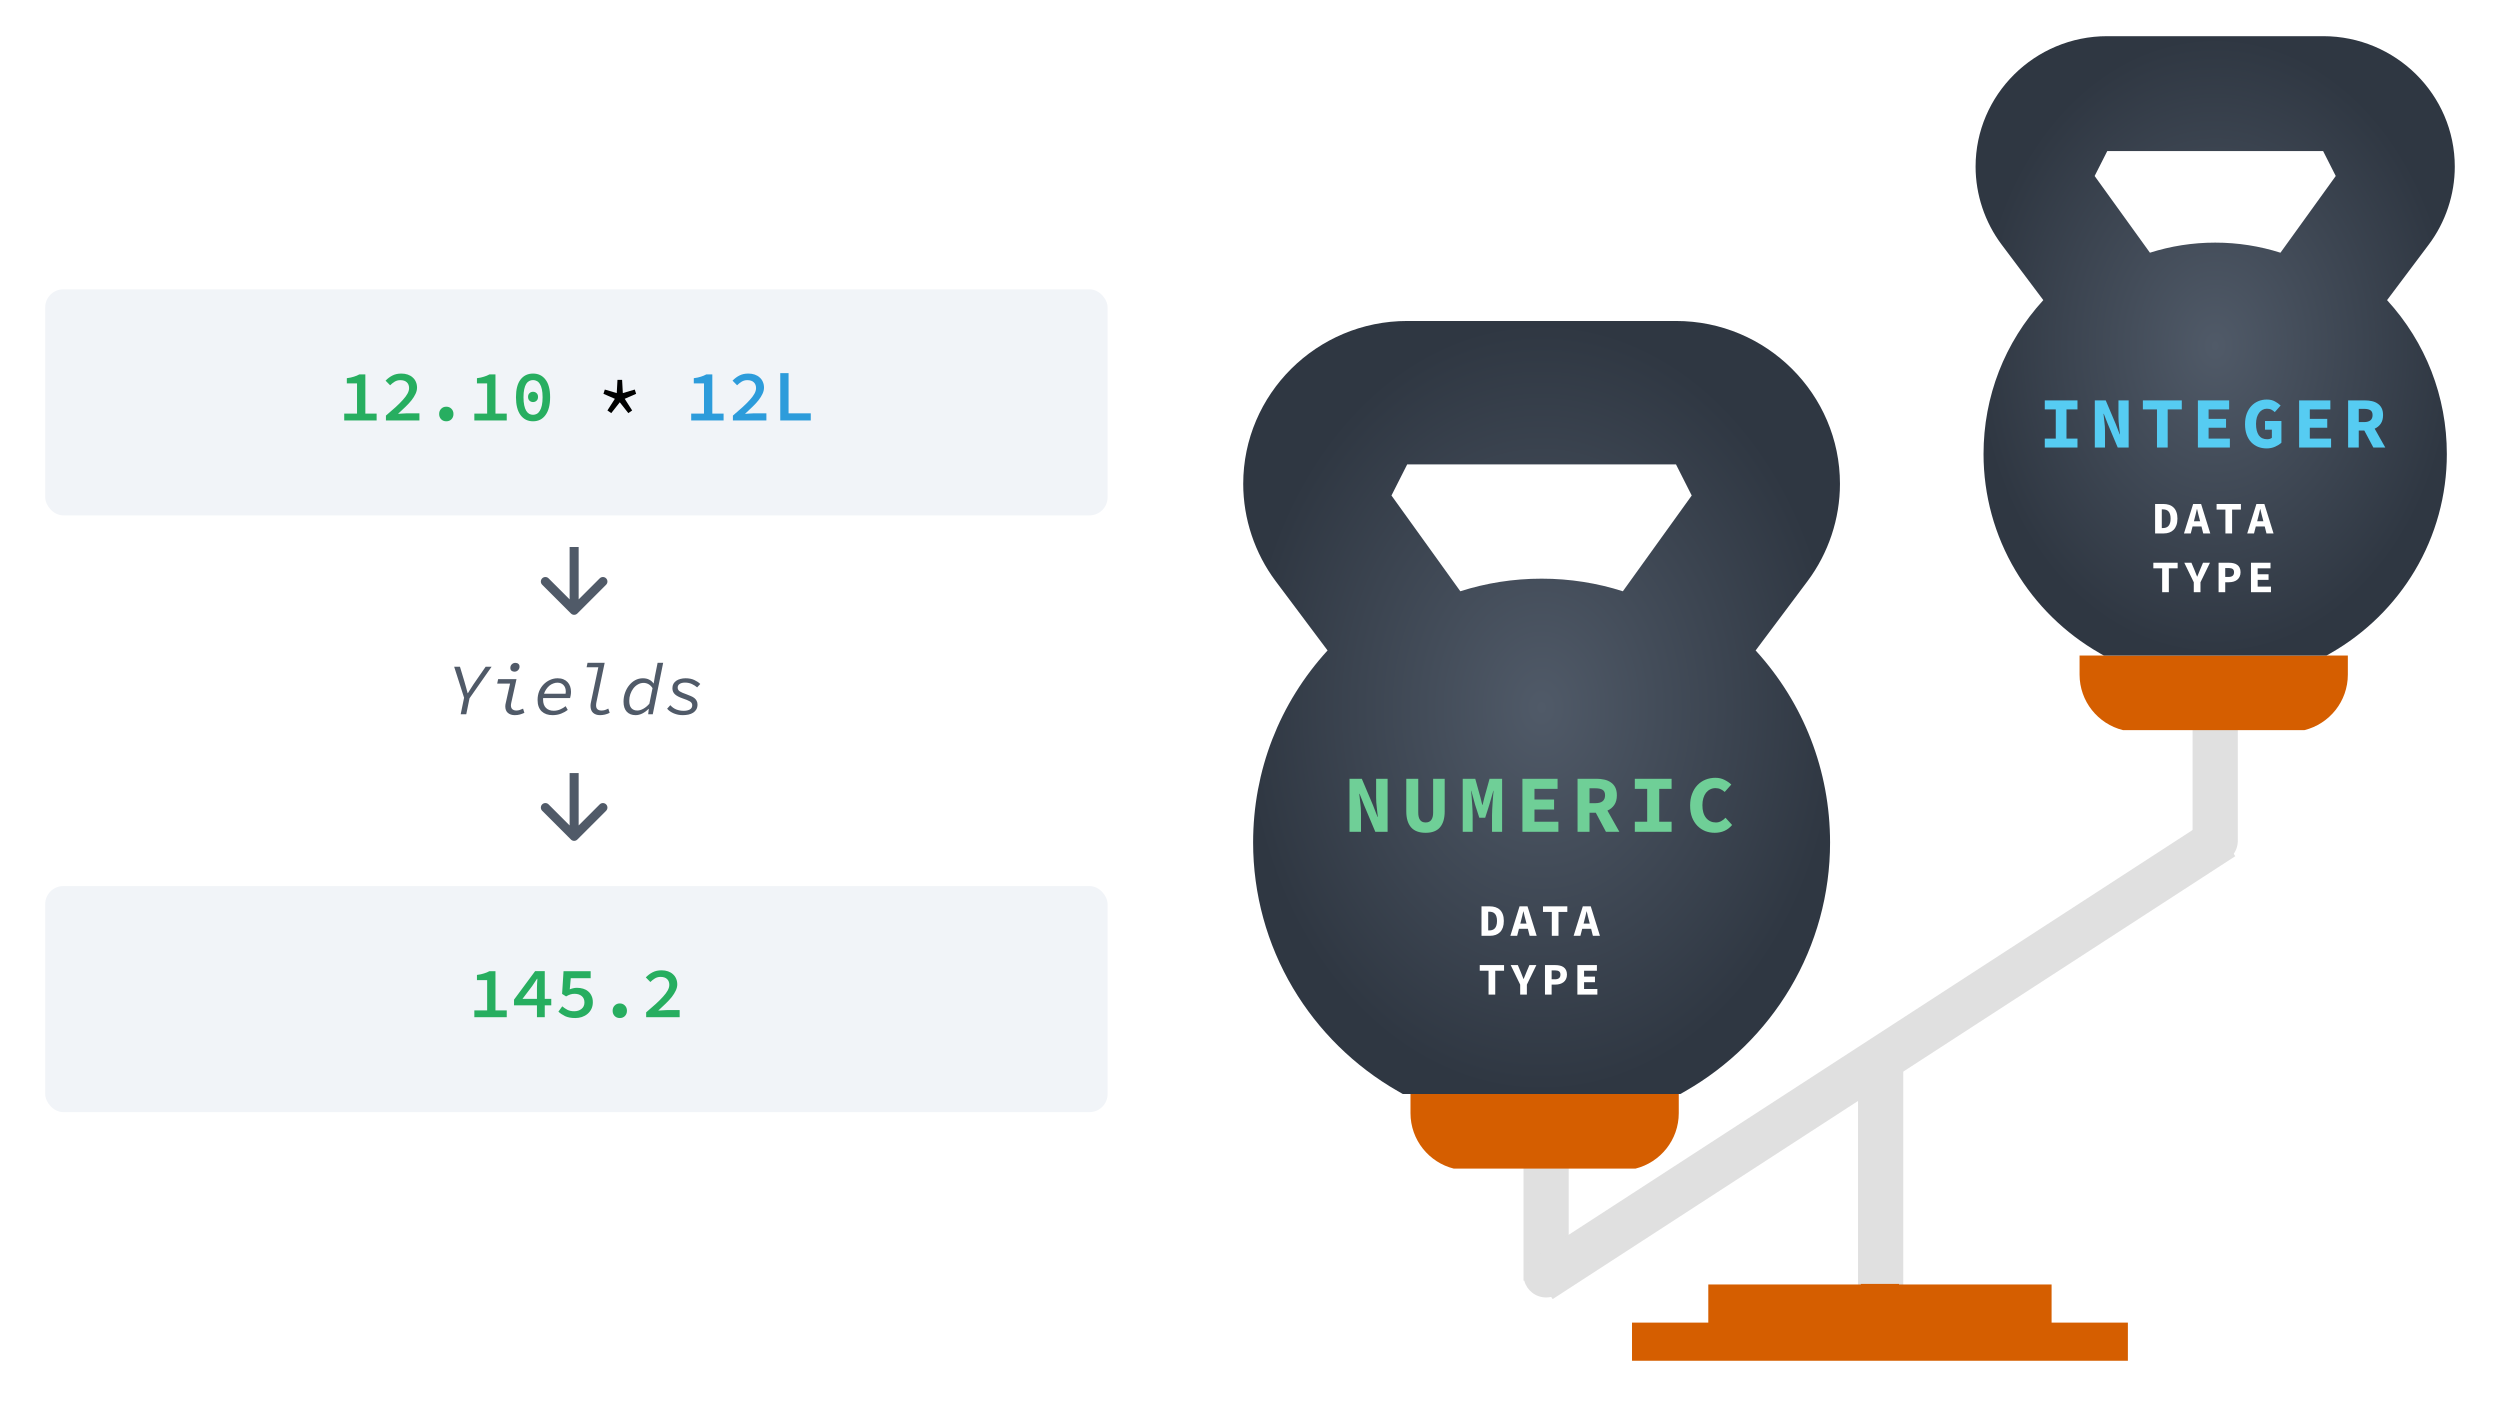 <svg width="553" height="310" viewBox="0 0 553 310" fill="none" xmlns="http://www.w3.org/2000/svg">
<rect width="553" height="310" fill="white"/>
<path fill-rule="evenodd" clip-rule="evenodd" d="M421 237C421 234.239 418.761 232 416 232C413.239 232 411 234.239 411 237V285H421V237Z" fill="#E0E0E0"/>
<path fill-rule="evenodd" clip-rule="evenodd" d="M347 282V258H337V282V283.282H337.166C337.732 285.422 339.682 287 342 287C344.318 287 346.268 285.422 346.834 283.282H347V282Z" fill="#E0E0E0"/>
<rect x="338" y="278.971" width="180" height="10" transform="rotate(-32.976 338 278.971)" fill="#E0E0E0"/>
<path fill-rule="evenodd" clip-rule="evenodd" d="M321.586 258.5H361.758C367.264 257.128 371.344 252.15 371.344 246.219V242H312V246.219C312 252.15 316.08 257.128 321.586 258.5Z" fill="#D55E00"/>
<path fill-rule="evenodd" clip-rule="evenodd" d="M495 186V161H485V186V186.282H485.008C485.154 188.912 487.333 191 490 191C492.667 191 494.846 188.912 494.992 186.282H495V186Z" fill="#E0E0E0"/>
<path fill-rule="evenodd" clip-rule="evenodd" d="M469.586 161.5H509.758C515.264 160.128 519.344 155.15 519.344 149.219V145H460V149.219C460 155.15 464.08 160.128 469.586 161.5Z" fill="#D55E00"/>
<path d="M399.827 128.548C404.453 122.373 407 114.733 407 107.035C407 87.165 390.73 71 370.73 71H311.27C291.271 71 275 87.165 275 107.035C275 114.733 277.547 122.373 282.173 128.548L293.656 143.879C283.005 155.545 277.189 170.477 277.189 186.387C277.189 197.724 280.238 208.85 286.008 218.563C291.605 227.987 299.605 235.859 309.142 241.329L310.312 242H371.687L372.857 241.329C382.394 235.859 390.395 227.987 395.992 218.563C401.761 208.85 404.811 197.724 404.811 186.387C404.811 170.477 398.994 155.545 388.343 143.879L399.827 128.548ZM311.27 102.729H370.731L374.208 109.606L358.977 130.787C353.311 128.98 347.271 128 341.001 128C334.73 128 328.691 128.98 323.024 130.787L307.793 109.606L311.27 102.729Z" fill="url(#paint0_radial)"/>
<path d="M298.513 184V172.264H301.231L303.697 178.096L304.705 180.688H304.777C304.717 180.064 304.639 179.374 304.543 178.618C304.447 177.85 304.399 177.118 304.399 176.422V172.264H306.937V184H304.219L301.753 178.15L300.745 175.594H300.673C300.733 176.242 300.811 176.938 300.907 177.682C301.003 178.426 301.051 179.146 301.051 179.842V184H298.513ZM315.354 184.216C313.914 184.216 312.84 183.814 312.132 183.01C311.424 182.194 311.07 181.018 311.07 179.482V172.264H313.716V179.752C313.716 180.46 313.848 181 314.112 181.372C314.376 181.744 314.79 181.93 315.354 181.93C315.918 181.93 316.332 181.744 316.596 181.372C316.872 181 317.01 180.46 317.01 179.752V172.264H319.566V179.482C319.566 181.018 319.218 182.194 318.522 183.01C317.838 183.814 316.782 184.216 315.354 184.216ZM323.555 184V172.264H326.327L327.479 176.422L327.875 178.042H327.947L328.343 176.422L329.495 172.264H332.267V184H330.035V180.364C330.035 180.04 330.047 179.632 330.071 179.14C330.095 178.648 330.125 178.144 330.161 177.628C330.197 177.112 330.233 176.614 330.269 176.134C330.317 175.642 330.353 175.24 330.377 174.928H330.323L329.423 178.06L328.523 180.886H327.227L326.309 178.06L325.463 174.928H325.409C325.445 175.24 325.481 175.642 325.517 176.134C325.553 176.614 325.589 177.112 325.625 177.628C325.661 178.144 325.691 178.648 325.715 179.14C325.739 179.632 325.751 180.04 325.751 180.364V184H323.555ZM336.76 184V172.264H344.536V174.496H339.424V176.854H343.762V179.068H339.424V181.768H344.716V184H336.76ZM348.956 184V172.264H353.114C353.738 172.264 354.32 172.324 354.86 172.444C355.412 172.564 355.892 172.768 356.3 173.056C356.72 173.332 357.05 173.704 357.29 174.172C357.53 174.64 357.65 175.222 357.65 175.918C357.65 176.782 357.458 177.496 357.074 178.06C356.69 178.612 356.186 179.026 355.562 179.302L358.208 184H355.238L352.988 179.77H351.602V184H348.956ZM351.602 177.664H352.898C354.326 177.664 355.04 177.082 355.04 175.918C355.04 175.342 354.86 174.94 354.5 174.712C354.14 174.484 353.606 174.37 352.898 174.37H351.602V177.664ZM361.621 184V181.768H364.357V174.496H361.621V172.264H369.757V174.496H367.021V181.768H369.757V184H361.621ZM379.29 184.216C378.558 184.216 377.862 184.09 377.202 183.838C376.554 183.574 375.978 183.19 375.474 182.686C374.982 182.182 374.586 181.558 374.286 180.814C373.998 180.058 373.854 179.188 373.854 178.204C373.854 177.232 373.998 176.368 374.286 175.612C374.574 174.844 374.97 174.196 375.474 173.668C375.978 173.14 376.572 172.738 377.256 172.462C377.94 172.186 378.672 172.048 379.452 172.048C380.196 172.048 380.868 172.204 381.468 172.516C382.068 172.816 382.566 173.158 382.962 173.542L381.504 175.18C381.228 174.928 380.922 174.724 380.586 174.568C380.262 174.412 379.884 174.334 379.452 174.334C379.032 174.334 378.648 174.424 378.3 174.604C377.952 174.772 377.646 175.018 377.382 175.342C377.13 175.666 376.932 176.062 376.788 176.53C376.644 176.998 376.572 177.526 376.572 178.114C376.572 179.326 376.848 180.268 377.4 180.94C377.952 181.6 378.672 181.93 379.56 181.93C379.98 181.93 380.364 181.834 380.712 181.642C381.072 181.45 381.396 181.198 381.684 180.886L383.142 182.488C382.17 183.64 380.886 184.216 379.29 184.216Z" fill="#6FCF97"/>
<path d="M327.708 207V200.48H329.508C329.981 200.48 330.411 200.543 330.798 200.67C331.184 200.797 331.514 200.993 331.788 201.26C332.061 201.52 332.271 201.853 332.418 202.26C332.571 202.667 332.648 203.15 332.648 203.71C332.648 204.27 332.574 204.757 332.428 205.17C332.281 205.583 332.071 205.927 331.798 206.2C331.531 206.467 331.211 206.667 330.838 206.8C330.464 206.933 330.051 207 329.598 207H327.708ZM329.188 205.81H329.428C329.681 205.81 329.911 205.773 330.118 205.7C330.331 205.627 330.511 205.51 330.658 205.35C330.811 205.183 330.928 204.967 331.008 204.7C331.094 204.433 331.138 204.103 331.138 203.71C331.138 203.323 331.094 203 331.008 202.74C330.928 202.473 330.811 202.263 330.658 202.11C330.511 201.95 330.331 201.837 330.118 201.77C329.911 201.703 329.681 201.67 329.428 201.67H329.188V205.81ZM336.444 203.7L336.294 204.3H337.664L337.514 203.7C337.427 203.373 337.337 203.03 337.244 202.67C337.151 202.303 337.067 201.947 336.994 201.6H336.954C336.874 201.947 336.791 202.303 336.704 202.67C336.617 203.03 336.531 203.373 336.444 203.7ZM334.094 207L336.124 200.48H337.884L339.914 207H338.354L337.964 205.45H335.994L335.594 207H334.094ZM343.26 207V201.72H341.31V200.48H346.69V201.72H344.74V207H343.26ZM350.436 203.7L350.286 204.3H351.656L351.506 203.7C351.419 203.373 351.329 203.03 351.236 202.67C351.143 202.303 351.059 201.947 350.986 201.6H350.946C350.866 201.947 350.783 202.303 350.696 202.67C350.609 203.03 350.523 203.373 350.436 203.7ZM348.086 207L350.116 200.48H351.876L353.906 207H352.346L351.956 205.45H349.986L349.586 207H348.086ZM329.268 220V214.72H327.318V213.48H332.698V214.72H330.748V220H329.268ZM336.264 220V217.8L334.164 213.48H335.744L336.404 215.05C336.497 215.303 336.594 215.55 336.694 215.79C336.794 216.03 336.894 216.28 336.994 216.54H337.034C337.141 216.28 337.244 216.03 337.344 215.79C337.444 215.55 337.544 215.303 337.644 215.05L338.304 213.48H339.844L337.744 217.8V220H336.264ZM341.75 220V213.48H344.06C344.413 213.48 344.743 213.517 345.05 213.59C345.363 213.657 345.633 213.773 345.86 213.94C346.093 214.1 346.277 214.317 346.41 214.59C346.543 214.857 346.61 215.187 346.61 215.58C346.61 215.96 346.54 216.29 346.4 216.57C346.267 216.85 346.083 217.08 345.85 217.26C345.617 217.44 345.347 217.573 345.04 217.66C344.733 217.747 344.407 217.79 344.06 217.79H343.22V220H341.75ZM343.22 216.62H343.97C344.77 216.62 345.17 216.273 345.17 215.58C345.17 215.24 345.067 215 344.86 214.86C344.66 214.72 344.363 214.65 343.97 214.65H343.22V216.62ZM348.916 220V213.48H353.236V214.72H350.396V216.03H352.806V217.26H350.396V218.76H353.336V220H348.916Z" fill="white"/>
<path d="M537.24 54.106C540.954 49.158 543 43.037 543 36.87C543 20.951 529.935 8 513.874 8H466.126C450.066 8 437 20.951 437 36.87C437 43.037 439.046 49.158 442.76 54.106L451.982 66.388C443.428 75.735 438.758 87.698 438.758 100.445C438.758 109.527 441.207 118.441 445.839 126.223C450.334 133.773 456.758 140.08 464.417 144.462L465.357 145H514.643L515.582 144.462C523.241 140.08 529.665 133.773 534.16 126.223C538.793 118.441 541.242 109.527 541.242 100.445C541.242 87.698 536.571 75.735 528.018 66.388L537.24 54.106ZM466.126 33.42H513.875L516.667 38.93L504.436 55.899C499.886 54.452 495.036 53.667 490.001 53.667C484.965 53.667 480.115 54.452 475.565 55.899L463.334 38.93L466.126 33.42Z" fill="url(#paint1_radial)"/>
<path d="M452.306 99V97.016H454.738V90.552H452.306V88.568H459.538V90.552H457.106V97.016H459.538V99H452.306ZM463.372 99V88.568H465.788L467.98 93.752L468.876 96.056H468.94C468.886 95.501 468.817 94.888 468.732 94.216C468.646 93.533 468.604 92.883 468.604 92.264V88.568H470.86V99H468.444L466.252 93.8L465.356 91.528H465.292C465.345 92.104 465.414 92.723 465.5 93.384C465.585 94.045 465.628 94.685 465.628 95.304V99H463.372ZM477.125 99V90.552H474.005V88.568H482.613V90.552H479.493V99H477.125ZM486.175 99V88.568H493.087V90.552H488.543V92.648H492.399V94.616H488.543V97.016H493.247V99H486.175ZM501.385 99.192C500.713 99.192 500.084 99.08 499.497 98.856C498.921 98.621 498.414 98.28 497.977 97.832C497.55 97.384 497.214 96.829 496.969 96.168C496.724 95.496 496.601 94.723 496.601 93.848C496.601 92.973 496.724 92.2 496.969 91.528C497.225 90.845 497.566 90.275 497.993 89.816C498.43 89.347 498.942 88.989 499.529 88.744C500.116 88.499 500.745 88.376 501.417 88.376C502.121 88.376 502.718 88.515 503.209 88.792C503.71 89.059 504.132 89.363 504.473 89.704L503.177 91.16C502.953 90.936 502.708 90.755 502.441 90.616C502.174 90.477 501.833 90.408 501.417 90.408C501.076 90.408 500.761 90.488 500.473 90.648C500.185 90.797 499.934 91.016 499.721 91.304C499.508 91.592 499.337 91.944 499.209 92.36C499.092 92.776 499.033 93.245 499.033 93.768C499.033 94.845 499.236 95.683 499.641 96.28C500.057 96.867 500.681 97.16 501.513 97.16C501.716 97.16 501.908 97.133 502.089 97.08C502.27 97.027 502.42 96.947 502.537 96.84V95.048H501.017V93.128H504.649V97.928C504.297 98.259 503.833 98.552 503.257 98.808C502.681 99.064 502.057 99.192 501.385 99.192ZM508.563 99V88.568H515.475V90.552H510.931V92.648H514.787V94.616H510.931V97.016H515.635V99H508.563ZM519.404 99V88.568H523.1C523.655 88.568 524.172 88.621 524.652 88.728C525.143 88.835 525.57 89.016 525.932 89.272C526.306 89.517 526.599 89.848 526.812 90.264C527.026 90.68 527.132 91.197 527.132 91.816C527.132 92.584 526.962 93.219 526.62 93.72C526.279 94.211 525.831 94.579 525.276 94.824L527.628 99H524.988L522.988 95.24H521.756V99H519.404ZM521.756 93.368H522.908C524.178 93.368 524.812 92.851 524.812 91.816C524.812 91.304 524.652 90.947 524.332 90.744C524.012 90.541 523.538 90.44 522.908 90.44H521.756V93.368Z" fill="#56CCF2"/>
<path d="M476.708 118V111.48H478.508C478.981 111.48 479.411 111.543 479.798 111.67C480.184 111.797 480.514 111.993 480.788 112.26C481.061 112.52 481.271 112.853 481.418 113.26C481.571 113.667 481.648 114.15 481.648 114.71C481.648 115.27 481.574 115.757 481.428 116.17C481.281 116.583 481.071 116.927 480.798 117.2C480.531 117.467 480.211 117.667 479.838 117.8C479.464 117.933 479.051 118 478.598 118H476.708ZM478.188 116.81H478.428C478.681 116.81 478.911 116.773 479.118 116.7C479.331 116.627 479.511 116.51 479.658 116.35C479.811 116.183 479.928 115.967 480.008 115.7C480.094 115.433 480.138 115.103 480.138 114.71C480.138 114.323 480.094 114 480.008 113.74C479.928 113.473 479.811 113.263 479.658 113.11C479.511 112.95 479.331 112.837 479.118 112.77C478.911 112.703 478.681 112.67 478.428 112.67H478.188V116.81ZM485.444 114.7L485.294 115.3H486.664L486.514 114.7C486.427 114.373 486.337 114.03 486.244 113.67C486.151 113.303 486.067 112.947 485.994 112.6H485.954C485.874 112.947 485.791 113.303 485.704 113.67C485.617 114.03 485.531 114.373 485.444 114.7ZM483.094 118L485.124 111.48H486.884L488.914 118H487.354L486.964 116.45H484.994L484.594 118H483.094ZM492.26 118V112.72H490.31V111.48H495.69V112.72H493.74V118H492.26ZM499.436 114.7L499.286 115.3H500.656L500.506 114.7C500.419 114.373 500.329 114.03 500.236 113.67C500.143 113.303 500.059 112.947 499.986 112.6H499.946C499.866 112.947 499.783 113.303 499.696 113.67C499.609 114.03 499.523 114.373 499.436 114.7ZM497.086 118L499.116 111.48H500.876L502.906 118H501.346L500.956 116.45H498.986L498.586 118H497.086ZM478.268 131V125.72H476.318V124.48H481.698V125.72H479.748V131H478.268ZM485.264 131V128.8L483.164 124.48H484.744L485.404 126.05C485.497 126.303 485.594 126.55 485.694 126.79C485.794 127.03 485.894 127.28 485.994 127.54H486.034C486.141 127.28 486.244 127.03 486.344 126.79C486.444 126.55 486.544 126.303 486.644 126.05L487.304 124.48H488.844L486.744 128.8V131H485.264ZM490.75 131V124.48H493.06C493.413 124.48 493.743 124.517 494.05 124.59C494.363 124.657 494.633 124.773 494.86 124.94C495.093 125.1 495.277 125.317 495.41 125.59C495.543 125.857 495.61 126.187 495.61 126.58C495.61 126.96 495.54 127.29 495.4 127.57C495.267 127.85 495.083 128.08 494.85 128.26C494.617 128.44 494.347 128.573 494.04 128.66C493.733 128.747 493.407 128.79 493.06 128.79H492.22V131H490.75ZM492.22 127.62H492.97C493.77 127.62 494.17 127.273 494.17 126.58C494.17 126.24 494.067 126 493.86 125.86C493.66 125.72 493.363 125.65 492.97 125.65H492.22V127.62ZM497.916 131V124.48H502.236V125.72H499.396V127.03H501.806V128.26H499.396V129.76H502.336V131H497.916Z" fill="white"/>
<path fill-rule="evenodd" clip-rule="evenodd" d="M411.625 284V284.125H377.875V292.562H361V301H470.688V292.562H453.812V284.125H420.062V284H411.625Z" fill="#D55E00"/>
<rect x="10" y="196" width="235" height="50" rx="4" fill="#F1F4F8"/>
<path d="M104.924 225V223.496H107.756V216.808H105.5V215.656C105.82 215.613 106.108 215.565 106.364 215.512C106.62 215.448 106.854 215.384 107.068 215.32C107.292 215.256 107.5 215.181 107.692 215.096C107.884 215.011 108.07 214.92 108.252 214.824H109.596V223.496H112.092V225H104.924ZM118.773 225V222.376H113.701V221.128L118.373 214.808H120.501V220.952H121.941V222.376H120.501V225H118.773ZM115.573 220.952H118.773V218.52C118.784 218.211 118.795 217.875 118.805 217.512C118.827 217.149 118.848 216.813 118.869 216.504H118.789C118.619 216.771 118.443 217.037 118.261 217.304C118.08 217.571 117.899 217.843 117.717 218.12L115.573 220.952ZM127.247 225.192C126.351 225.192 125.604 225.053 125.007 224.776C124.42 224.488 123.924 224.157 123.519 223.784L124.367 222.6C124.708 222.888 125.087 223.144 125.503 223.368C125.93 223.581 126.436 223.688 127.023 223.688C127.663 223.688 128.196 223.517 128.623 223.176C129.06 222.835 129.279 222.355 129.279 221.736C129.279 221.128 129.076 220.659 128.671 220.328C128.276 219.997 127.754 219.832 127.103 219.832C126.73 219.832 126.41 219.88 126.143 219.976C125.876 220.061 125.567 220.205 125.215 220.408L124.335 219.848L124.655 214.824H130.655V216.376H126.255L126.031 218.84C126.298 218.733 126.554 218.653 126.799 218.6C127.044 218.536 127.322 218.504 127.631 218.504C128.111 218.504 128.564 218.568 128.991 218.696C129.418 218.824 129.786 219.021 130.095 219.288C130.415 219.544 130.666 219.875 130.847 220.28C131.039 220.675 131.135 221.144 131.135 221.688C131.135 222.243 131.028 222.739 130.815 223.176C130.602 223.613 130.314 223.981 129.951 224.28C129.588 224.579 129.172 224.808 128.703 224.968C128.244 225.117 127.759 225.192 127.247 225.192ZM137.097 225.192C136.638 225.192 136.26 225.043 135.961 224.744C135.662 224.435 135.513 224.045 135.513 223.576C135.513 223.107 135.662 222.723 135.961 222.424C136.26 222.115 136.638 221.96 137.097 221.96C137.556 221.96 137.934 222.115 138.233 222.424C138.532 222.723 138.681 223.107 138.681 223.576C138.681 224.045 138.532 224.435 138.233 224.744C137.934 225.043 137.556 225.192 137.097 225.192ZM142.931 225V223.928C143.731 223.245 144.445 222.621 145.075 222.056C145.704 221.48 146.237 220.947 146.675 220.456C147.123 219.965 147.464 219.507 147.699 219.08C147.933 218.653 148.051 218.243 148.051 217.848C148.051 217.304 147.885 216.877 147.555 216.568C147.224 216.248 146.739 216.088 146.099 216.088C145.651 216.088 145.24 216.2 144.867 216.424C144.504 216.648 144.168 216.915 143.859 217.224L142.851 216.2C143.341 215.699 143.859 215.315 144.403 215.048C144.947 214.771 145.592 214.632 146.339 214.632C146.861 214.632 147.336 214.707 147.763 214.856C148.189 215.005 148.552 215.219 148.851 215.496C149.16 215.763 149.395 216.088 149.555 216.472C149.725 216.856 149.811 217.283 149.811 217.752C149.811 218.2 149.699 218.659 149.475 219.128C149.261 219.587 148.968 220.056 148.595 220.536C148.221 221.005 147.773 221.491 147.251 221.992C146.739 222.493 146.189 223.011 145.603 223.544C145.901 223.523 146.216 223.501 146.547 223.48C146.877 223.448 147.181 223.432 147.459 223.432H150.339V225H142.931Z" fill="#27AE60"/>
<path d="M101.903 158L102.655 154.336L100.463 147.488H101.743L102.719 150.72C102.847 151.157 102.975 151.611 103.103 152.08C103.241 152.539 103.353 152.955 103.439 153.328H103.503C103.609 153.157 103.727 152.965 103.855 152.752C103.993 152.539 104.132 152.32 104.271 152.096C104.42 151.861 104.569 151.627 104.719 151.392C104.879 151.157 105.033 150.933 105.183 150.72L107.423 147.488H108.735L103.855 154.464L103.135 158H101.903ZM113.865 158.192C113.246 158.192 112.739 158.027 112.345 157.696C111.961 157.365 111.769 156.88 111.769 156.24C111.769 155.995 111.811 155.712 111.897 155.392L112.825 151.216H109.977L110.185 150.224H114.249L113.081 155.504C113.059 155.6 113.043 155.691 113.033 155.776C113.022 155.851 113.016 155.931 113.016 156.016C113.016 156.421 113.129 156.715 113.353 156.896C113.577 157.077 113.865 157.168 114.217 157.168C114.462 157.168 114.702 157.131 114.937 157.056C115.171 156.981 115.427 156.88 115.705 156.752L115.993 157.68C115.662 157.829 115.331 157.952 115.001 158.048C114.67 158.144 114.291 158.192 113.865 158.192ZM113.801 148.576C113.545 148.576 113.326 148.507 113.145 148.368C112.974 148.219 112.889 148.005 112.889 147.728C112.889 147.419 112.995 147.157 113.209 146.944C113.433 146.731 113.694 146.624 113.993 146.624C114.27 146.624 114.494 146.699 114.665 146.848C114.835 146.987 114.921 147.195 114.921 147.472C114.921 147.781 114.809 148.043 114.585 148.256C114.371 148.469 114.11 148.576 113.801 148.576ZM122.226 158.192C121.213 158.192 120.408 157.909 119.81 157.344C119.213 156.768 118.914 155.931 118.914 154.832C118.914 154.128 119.032 153.483 119.266 152.896C119.512 152.309 119.837 151.808 120.242 151.392C120.658 150.965 121.133 150.635 121.666 150.4C122.2 150.155 122.76 150.032 123.346 150.032C123.826 150.032 124.248 150.107 124.61 150.256C124.984 150.405 125.293 150.613 125.538 150.88C125.794 151.147 125.986 151.467 126.114 151.84C126.242 152.203 126.306 152.597 126.306 153.024C126.306 153.301 126.28 153.579 126.226 153.856C126.184 154.123 126.141 154.309 126.098 154.416H120.146C120.136 154.469 120.13 154.528 120.13 154.592C120.13 154.645 120.13 154.704 120.13 154.768C120.13 155.557 120.344 156.165 120.77 156.592C121.197 157.008 121.762 157.216 122.466 157.216C122.978 157.216 123.458 157.12 123.906 156.928C124.354 156.736 124.76 156.496 125.122 156.208L125.586 157.04C125.192 157.349 124.701 157.621 124.114 157.856C123.538 158.08 122.909 158.192 122.226 158.192ZM123.282 151.008C122.984 151.008 122.685 151.067 122.386 151.184C122.088 151.291 121.805 151.451 121.538 151.664C121.282 151.877 121.048 152.139 120.834 152.448C120.621 152.747 120.456 153.083 120.338 153.456H125.106C125.138 153.296 125.154 153.136 125.154 152.976C125.154 152.368 124.984 151.888 124.642 151.536C124.312 151.184 123.858 151.008 123.282 151.008ZM132.7 158.192C132.092 158.192 131.591 158.021 131.196 157.68C130.812 157.328 130.62 156.811 130.62 156.128C130.62 155.861 130.657 155.573 130.732 155.264L132.348 147.6H129.756L129.964 146.608H133.756L131.932 155.312C131.879 155.579 131.852 155.813 131.852 156.016C131.852 156.421 131.959 156.715 132.172 156.896C132.385 157.077 132.673 157.168 133.036 157.168C133.292 157.168 133.537 157.136 133.772 157.072C134.017 156.997 134.279 156.885 134.556 156.736L134.86 157.68C134.519 157.851 134.167 157.979 133.804 158.064C133.452 158.149 133.084 158.192 132.7 158.192ZM140.582 158.192C139.782 158.192 139.136 157.941 138.646 157.44C138.166 156.928 137.926 156.187 137.926 155.216C137.926 154.523 138.038 153.861 138.262 153.232C138.486 152.603 138.79 152.053 139.174 151.584C139.558 151.104 140.006 150.725 140.518 150.448C141.04 150.171 141.6 150.032 142.198 150.032C142.752 150.032 143.227 150.139 143.622 150.352C144.016 150.555 144.326 150.827 144.55 151.168H144.598L144.854 149.648L145.462 146.608H146.694L144.39 158H143.382L143.51 156.816H143.446C143.04 157.232 142.587 157.568 142.086 157.824C141.595 158.069 141.094 158.192 140.582 158.192ZM140.966 157.168C141.392 157.168 141.835 157.04 142.294 156.784C142.763 156.528 143.211 156.155 143.638 155.664L144.342 152.208C144.075 151.803 143.771 151.509 143.43 151.328C143.088 151.147 142.731 151.056 142.358 151.056C141.91 151.056 141.494 151.168 141.11 151.392C140.726 151.605 140.39 151.899 140.102 152.272C139.824 152.635 139.6 153.056 139.43 153.536C139.27 154.005 139.19 154.501 139.19 155.024C139.19 155.76 139.35 156.304 139.67 156.656C139.99 156.997 140.422 157.168 140.966 157.168ZM151.008 158.192C150.336 158.192 149.685 158.064 149.056 157.808C148.437 157.552 147.941 157.205 147.568 156.768L148.272 155.984C148.656 156.421 149.104 156.741 149.616 156.944C150.128 157.136 150.666 157.232 151.232 157.232C151.776 157.232 152.224 157.136 152.576 156.944C152.938 156.752 153.12 156.437 153.12 156C153.12 155.627 152.938 155.339 152.576 155.136C152.224 154.933 151.722 154.725 151.072 154.512C150.261 154.235 149.669 153.925 149.296 153.584C148.922 153.232 148.736 152.784 148.736 152.24C148.736 151.867 148.81 151.541 148.96 151.264C149.12 150.987 149.333 150.757 149.6 150.576C149.866 150.395 150.176 150.261 150.528 150.176C150.88 150.08 151.253 150.032 151.648 150.032C152.394 150.032 153.04 150.16 153.584 150.416C154.128 150.672 154.565 150.965 154.896 151.296L154.208 152.048C153.888 151.771 153.504 151.525 153.056 151.312C152.608 151.099 152.096 150.992 151.52 150.992C151.008 150.992 150.608 151.093 150.32 151.296C150.042 151.488 149.904 151.755 149.904 152.096C149.904 152.459 150.064 152.741 150.384 152.944C150.714 153.147 151.194 153.355 151.824 153.568C152.186 153.696 152.517 153.829 152.816 153.968C153.125 154.096 153.386 154.245 153.6 154.416C153.813 154.587 153.978 154.789 154.096 155.024C154.224 155.248 154.288 155.52 154.288 155.84C154.288 156.256 154.202 156.613 154.032 156.912C153.861 157.211 153.626 157.456 153.328 157.648C153.029 157.84 152.682 157.979 152.288 158.064C151.893 158.149 151.466 158.192 151.008 158.192Z" fill="#505A68"/>
<rect x="10" y="64" width="235" height="50" rx="4" fill="#F1F4F8"/>
<path d="M76.142 93V91.496H78.974V84.808H76.718V83.656C77.038 83.613 77.326 83.565 77.582 83.512C77.838 83.448 78.073 83.384 78.286 83.32C78.51 83.256 78.718 83.181 78.91 83.096C79.102 83.011 79.289 82.92 79.47 82.824H80.814V91.496H83.31V93H76.142ZM85.368 93V91.928C86.168 91.245 86.883 90.621 87.512 90.056C88.141 89.48 88.675 88.947 89.112 88.456C89.56 87.965 89.901 87.507 90.136 87.08C90.371 86.653 90.488 86.243 90.488 85.848C90.488 85.304 90.323 84.877 89.992 84.568C89.662 84.248 89.176 84.088 88.536 84.088C88.088 84.088 87.677 84.2 87.304 84.424C86.942 84.648 86.606 84.915 86.296 85.224L85.288 84.2C85.779 83.699 86.296 83.315 86.84 83.048C87.384 82.771 88.029 82.632 88.776 82.632C89.299 82.632 89.773 82.707 90.2 82.856C90.627 83.005 90.99 83.219 91.288 83.496C91.597 83.763 91.832 84.088 91.992 84.472C92.163 84.856 92.248 85.283 92.248 85.752C92.248 86.2 92.136 86.659 91.912 87.128C91.699 87.587 91.406 88.056 91.032 88.536C90.659 89.005 90.211 89.491 89.688 89.992C89.176 90.493 88.627 91.011 88.04 91.544C88.339 91.523 88.653 91.501 88.984 91.48C89.315 91.448 89.619 91.432 89.896 91.432H92.776V93H85.368ZM98.722 93.192C98.263 93.192 97.885 93.043 97.586 92.744C97.287 92.435 97.138 92.045 97.138 91.576C97.138 91.107 97.287 90.723 97.586 90.424C97.885 90.115 98.263 89.96 98.722 89.96C99.18 89.96 99.559 90.115 99.858 90.424C100.157 90.723 100.306 91.107 100.306 91.576C100.306 92.045 100.157 92.435 99.858 92.744C99.559 93.043 99.18 93.192 98.722 93.192ZM104.924 93V91.496H107.756V84.808H105.5V83.656C105.82 83.613 106.108 83.565 106.364 83.512C106.62 83.448 106.854 83.384 107.068 83.32C107.292 83.256 107.5 83.181 107.692 83.096C107.884 83.011 108.07 82.92 108.252 82.824H109.596V91.496H112.092V93H104.924ZM117.909 93.192C116.747 93.192 115.824 92.733 115.141 91.816C114.469 90.899 114.133 89.581 114.133 87.864C114.133 86.136 114.469 84.835 115.141 83.96C115.824 83.075 116.747 82.632 117.909 82.632C119.072 82.632 119.989 83.075 120.661 83.96C121.344 84.835 121.685 86.136 121.685 87.864C121.685 89.581 121.344 90.899 120.661 91.816C119.989 92.733 119.072 93.192 117.909 93.192ZM117.909 91.752C118.208 91.752 118.485 91.683 118.741 91.544C119.008 91.395 119.232 91.165 119.413 90.856C119.605 90.547 119.755 90.147 119.861 89.656C119.968 89.155 120.021 88.557 120.021 87.864C120.021 87.171 119.968 86.584 119.861 86.104C119.755 85.613 119.605 85.219 119.413 84.92C119.232 84.621 119.008 84.408 118.741 84.28C118.485 84.141 118.208 84.072 117.909 84.072C117.6 84.072 117.317 84.141 117.061 84.28C116.805 84.408 116.581 84.621 116.389 84.92C116.208 85.219 116.064 85.613 115.957 86.104C115.851 86.584 115.797 87.171 115.797 87.864C115.797 88.557 115.851 89.155 115.957 89.656C116.064 90.147 116.208 90.547 116.389 90.856C116.581 91.165 116.805 91.395 117.061 91.544C117.317 91.683 117.6 91.752 117.909 91.752ZM117.909 88.936C117.6 88.936 117.339 88.835 117.125 88.632C116.912 88.429 116.805 88.152 116.805 87.8C116.805 87.448 116.912 87.171 117.125 86.968C117.339 86.765 117.6 86.664 117.909 86.664C118.219 86.664 118.48 86.765 118.693 86.968C118.907 87.171 119.013 87.448 119.013 87.8C119.013 88.152 118.907 88.429 118.693 88.632C118.48 88.835 118.219 88.936 117.909 88.936Z" fill="#27AE60"/>
<path d="M135.209 91.384L134.361 90.792L136.009 88.216L133.481 87.112L133.785 86.168L136.425 86.952L136.585 84.024H137.609L137.769 86.952L140.409 86.168L140.713 87.112L138.185 88.216L139.833 90.792L138.985 91.384L137.097 88.984L135.209 91.384Z" fill="black"/>
<path d="M152.892 93V91.496H155.724V84.808H153.468V83.656C153.788 83.613 154.076 83.565 154.332 83.512C154.588 83.448 154.823 83.384 155.036 83.32C155.26 83.256 155.468 83.181 155.66 83.096C155.852 83.011 156.039 82.92 156.22 82.824H157.564V91.496H160.06V93H152.892ZM162.118 93V91.928C162.918 91.245 163.633 90.621 164.262 90.056C164.891 89.48 165.425 88.947 165.862 88.456C166.31 87.965 166.651 87.507 166.886 87.08C167.121 86.653 167.238 86.243 167.238 85.848C167.238 85.304 167.073 84.877 166.742 84.568C166.411 84.248 165.926 84.088 165.286 84.088C164.838 84.088 164.427 84.2 164.054 84.424C163.691 84.648 163.355 84.915 163.046 85.224L162.038 84.2C162.529 83.699 163.046 83.315 163.59 83.048C164.134 82.771 164.779 82.632 165.526 82.632C166.049 82.632 166.523 82.707 166.95 82.856C167.377 83.005 167.739 83.219 168.038 83.496C168.347 83.763 168.582 84.088 168.742 84.472C168.913 84.856 168.998 85.283 168.998 85.752C168.998 86.2 168.886 86.659 168.662 87.128C168.449 87.587 168.155 88.056 167.782 88.536C167.409 89.005 166.961 89.491 166.438 89.992C165.926 90.493 165.377 91.011 164.79 91.544C165.089 91.523 165.403 91.501 165.734 91.48C166.065 91.448 166.369 91.432 166.646 91.432H169.526V93H162.118ZM172.592 93V82.536H174.432V91.432H179.344V93H172.592Z" fill="#2D9CDB"/>
<path d="M126.293 135.707C126.683 136.098 127.317 136.098 127.707 135.707L134.071 129.343C134.462 128.953 134.462 128.319 134.071 127.929C133.681 127.538 133.047 127.538 132.657 127.929L127 133.586L121.343 127.929C120.953 127.538 120.319 127.538 119.929 127.929C119.538 128.319 119.538 128.953 119.929 129.343L126.293 135.707ZM126 121L126 135L128 135L128 121L126 121Z" fill="#505A68"/>
<path d="M126.293 185.707C126.683 186.098 127.317 186.098 127.707 185.707L134.071 179.343C134.462 178.953 134.462 178.319 134.071 177.929C133.681 177.538 133.047 177.538 132.657 177.929L127 183.586L121.343 177.929C120.953 177.538 120.319 177.538 119.929 177.929C119.538 178.319 119.538 178.953 119.929 179.343L126.293 185.707ZM126 171L126 185L128 185L128 171L126 171Z" fill="#505A68"/>
<defs>
<radialGradient id="paint0_radial" cx="0" cy="0" r="1" gradientUnits="userSpaceOnUse" gradientTransform="translate(341 156.5) rotate(90) scale(85.5 66)">
<stop stop-color="#505A68"/>
<stop offset="1" stop-color="#2F3742"/>
</radialGradient>
<radialGradient id="paint1_radial" cx="0" cy="0" r="1" gradientUnits="userSpaceOnUse" gradientTransform="translate(490 76.5) rotate(90) scale(68.5 53)">
<stop stop-color="#505A68"/>
<stop offset="1" stop-color="#2F3742"/>
</radialGradient>
</defs>
</svg>
